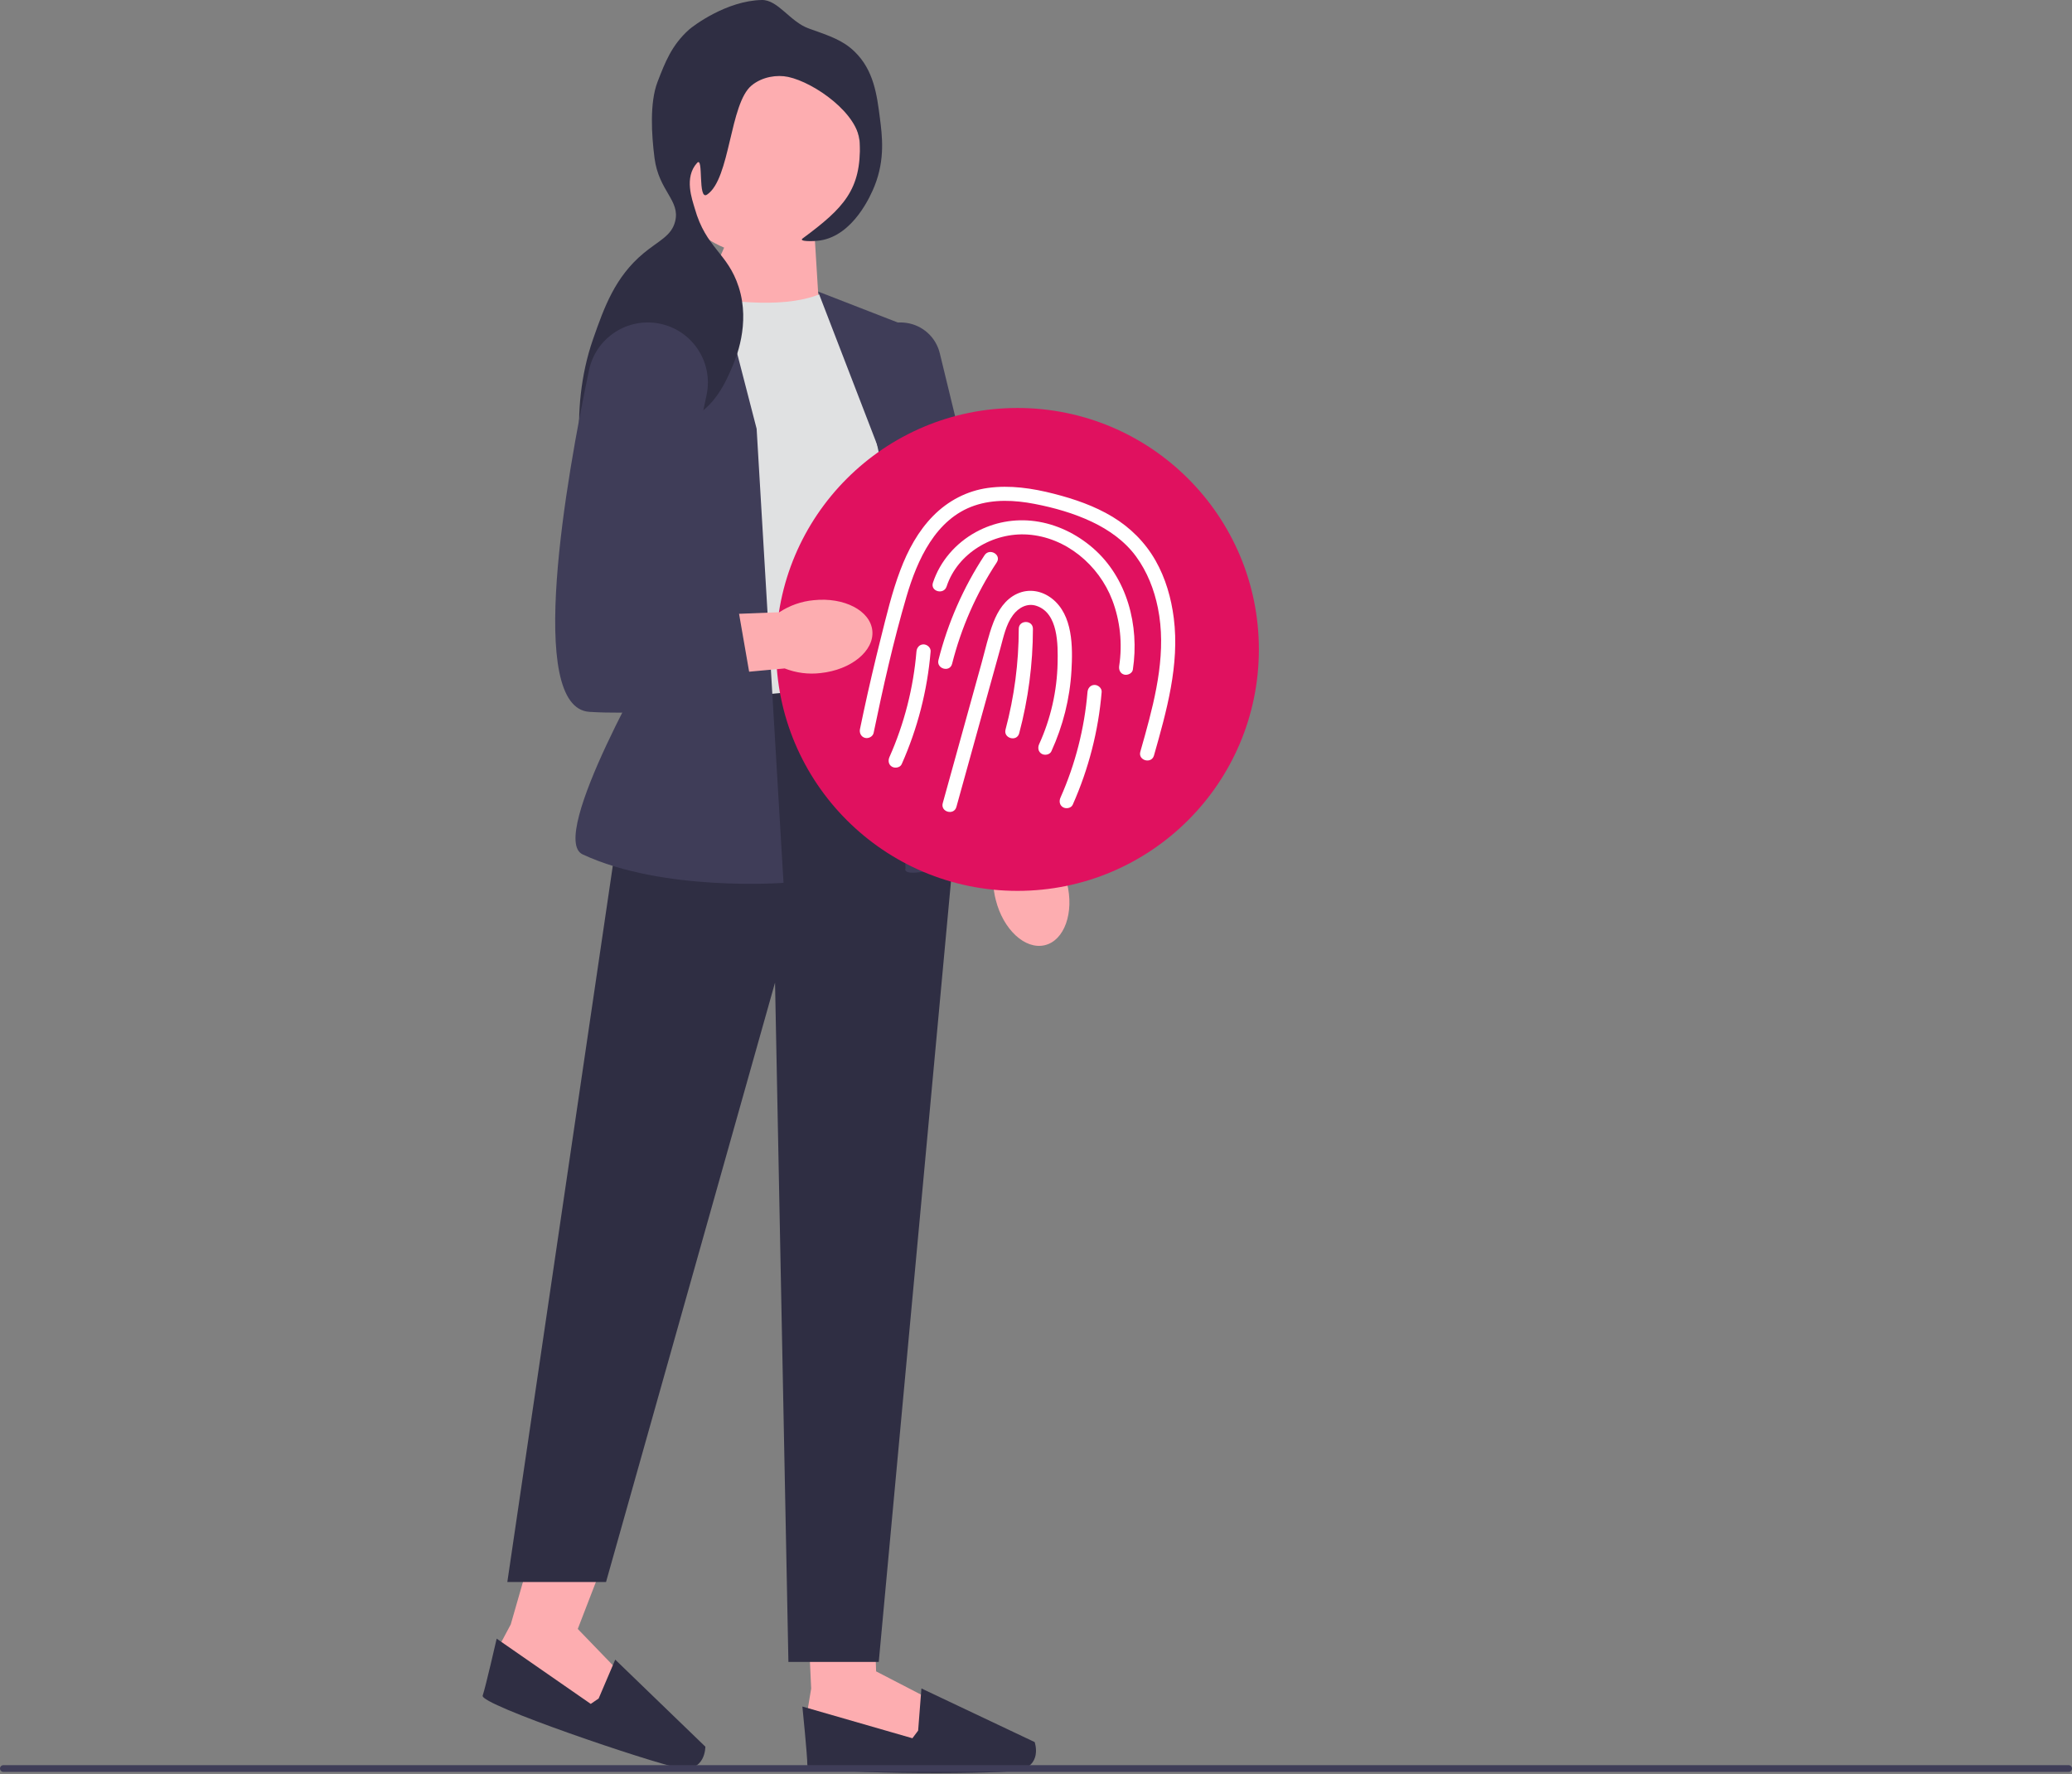 <svg width="250" height="214" viewBox="0 0 250 214" fill="none" xmlns="http://www.w3.org/2000/svg">
<rect x="0" y="0" width="250" height="214" fill="#808080" stroke="none"/>
<g clip-path="url(#clip0_430_209)">
<path d="M128.734 106.502C129.63 110.09 128.432 113.456 126.059 114.021C123.687 114.586 121.038 112.136 120.143 108.547C119.765 107.118 119.748 105.62 120.094 104.178L116.5 88.929L123.97 87.405L126.72 102.6C127.706 103.725 128.397 105.063 128.734 106.502Z" fill="#FDADB0"/>
<path d="M97.412 193.7L97.873 203.695L97.412 206.46L99.025 209.687L111.701 211.07L112.392 205.078L105.709 201.62L105.514 195.973L97.412 193.7Z" fill="#FDADB0"/>
<path d="M110.779 208.765L110.088 209.687L96.813 205.862C96.813 205.862 97.412 211.761 97.412 212.914C97.412 214.066 119.307 214.066 122.602 213.605C125.896 213.144 124.838 210.148 124.838 210.148L111.175 203.68L110.779 208.765Z" fill="#2F2E43"/>
<path d="M64.387 186.343L61.624 195.959L60.303 198.432L60.799 202.005L72.365 207.372L74.938 201.916L69.712 196.502L72.991 188.001L64.387 186.343Z" fill="#FDADB0"/>
<path d="M72.23 204.893L71.279 205.545L59.927 197.673C59.927 197.673 58.606 203.454 58.237 204.546C57.868 205.637 78.612 212.644 81.881 213.262C85.15 213.88 85.106 210.703 85.106 210.703L74.232 200.203L72.23 204.893Z" fill="#2F2E43"/>
<path d="M98.306 28.69L98.79 36.551L84.112 37.295L88.657 26.939L98.306 28.69Z" fill="#FDADB0"/>
<path d="M99.164 35.375C95.23 37.13 88.937 36.65 81.806 35.375L80.691 84.781C80.691 84.781 102.999 89.266 110.669 80.991L106.632 40.623L99.164 35.375Z" fill="#E0E1E2"/>
<path d="M108.247 82.202L76.754 85.315L61.212 190.843H73.121L93.513 118.533L95.127 200.481H106.027L115.311 100.166L108.247 82.202Z" fill="#2F2E43"/>
<path d="M86.284 32.347L75.702 38.609C71.694 40.981 69.805 45.77 71.113 50.24L79.291 78.171C79.291 78.171 65.974 101.05 70.302 103.068C80.026 107.604 94.536 106.499 94.536 106.499L91.293 51.724L86.284 32.347Z" fill="#3F3D58"/>
<path d="M98.705 35.167L110.669 39.816L113.495 74.33L121.408 102.135C108.005 107.028 109.256 104.748 109.256 104.748L107.036 56.77L98.705 35.167Z" fill="#3F3D58"/>
<path d="M116.183 101.547L116.142 101.358L103.912 44.792C103.57 43.212 104.007 41.627 105.111 40.445C106.214 39.263 107.765 38.719 109.366 38.951C111.34 39.238 112.92 40.676 113.392 42.615L126.825 97.833L116.183 101.547Z" fill="#3F3D58"/>
<path d="M91.937 30.779C98.513 30.779 103.845 25.447 103.845 18.87C103.845 12.293 98.513 6.962 91.937 6.962C85.36 6.962 80.028 12.293 80.028 18.87C80.028 25.447 85.36 30.779 91.937 30.779Z" fill="#FDADB0"/>
<path d="M97.603 3.442C100.226 4.364 101.727 4.891 103.101 6.216C105.424 8.453 105.807 11.443 106.163 14.221C106.442 16.394 106.802 19.204 105.529 22.415C105.095 23.51 102.988 28.391 98.956 29.008C98.164 29.129 96.305 29.161 96.841 28.766C101.8 25.104 103.917 22.893 103.743 17.25C103.636 13.744 98.278 9.958 95.096 9.278C93.756 8.991 91.972 9.253 90.692 10.303C88.018 12.498 88.132 21.576 85.313 23.473C84.153 24.253 84.926 18.76 84.109 19.651C82.497 21.409 83.531 24.101 83.821 25.126C85.195 29.988 87.785 30.464 89.128 34.616C90.577 39.099 88.753 43.32 88.32 44.321C87.568 46.062 86.277 49.05 83.327 50.483C79.583 52.303 76.632 49.934 74.891 51.965C73.918 53.1 74.444 54.303 72.687 57.835C72.113 58.988 71.826 59.565 71.572 59.544C70.37 59.447 68.425 49.828 71.572 40.868C72.892 37.109 74.186 33.425 77.655 30.545C79.488 29.022 81.026 28.474 81.464 26.695C82.089 24.155 79.493 23.07 78.972 19.062C78.616 16.32 78.366 12.399 79.334 9.886C80.248 7.513 81.042 5.453 83.119 3.585C83.618 3.136 87.644 0.086 91.914 0C93.879 -0.039 95.324 2.641 97.603 3.442Z" fill="#2F2E43"/>
<path d="M122.765 107.467C138.851 107.467 151.891 94.427 151.891 78.341C151.891 62.255 138.851 49.215 122.765 49.215C106.679 49.215 93.639 62.255 93.639 78.341C93.639 94.427 106.679 107.467 122.765 107.467Z" fill="#E0115F"/>
<path d="M115.395 97.344C117.163 90.966 118.932 84.588 120.7 78.21C121.076 76.852 121.367 75.344 122.229 74.191C122.895 73.301 123.943 72.718 125.052 73.084C127.695 73.957 127.653 77.772 127.606 79.998C127.535 83.358 126.776 86.71 125.38 89.768C125.189 90.187 125.261 90.687 125.687 90.937C126.054 91.151 126.663 91.052 126.855 90.63C128.253 87.568 129.084 84.29 129.277 80.927C129.444 78.025 129.457 74.198 126.942 72.22C125.712 71.254 124.143 70.966 122.702 71.635C121.277 72.295 120.408 73.662 119.861 75.078C119.253 76.651 118.89 78.339 118.44 79.963L116.989 85.197C115.909 89.094 114.828 92.992 113.748 96.889C113.454 97.951 115.102 98.403 115.395 97.344Z" fill="white"/>
<path d="M122.971 88.461C124.065 84.354 124.624 80.108 124.629 75.858C124.63 74.758 122.922 74.757 122.92 75.858C122.916 79.964 122.381 84.039 121.324 88.007C121.04 89.07 122.688 89.524 122.971 88.461Z" fill="white"/>
<path d="M105.408 88.412C106.552 82.891 107.792 77.353 109.381 71.941C110.67 67.553 112.891 62.58 117.581 60.989C119.91 60.198 122.434 60.326 124.818 60.784C127.181 61.239 129.575 61.916 131.754 62.951C133.816 63.93 135.724 65.281 137.082 67.141C138.422 68.978 139.256 71.109 139.706 73.328C140.75 78.478 139.521 83.74 138.145 88.704C137.961 89.364 137.774 90.024 137.587 90.683C137.286 91.743 138.933 92.195 139.234 91.137C140.755 85.786 142.336 80.195 141.627 74.578C141.32 72.149 140.639 69.763 139.425 67.625C138.18 65.434 136.385 63.643 134.233 62.342C132.062 61.029 129.619 60.193 127.172 59.566C124.573 58.9 121.868 58.49 119.191 58.862C116.667 59.213 114.393 60.41 112.606 62.217C110.775 64.068 109.536 66.381 108.623 68.798C107.615 71.465 106.957 74.265 106.264 77.025C105.531 79.942 104.847 82.872 104.213 85.812C104.059 86.527 103.909 87.242 103.76 87.957C103.667 88.409 103.892 88.88 104.357 89.008C104.78 89.125 105.313 88.865 105.408 88.412Z" fill="white"/>
<path d="M114.213 70.751C115.545 66.709 119.835 64.206 123.989 64.483C128.593 64.791 132.583 68.153 134.2 72.384C135.16 74.899 135.442 77.666 135.038 80.326C134.969 80.782 135.153 81.245 135.635 81.377C136.039 81.488 136.616 81.239 136.686 80.78C137.493 75.463 136.01 69.669 131.825 66.073C129.863 64.387 127.459 63.22 124.886 62.87C122.412 62.535 119.918 62.992 117.727 64.197C115.325 65.518 113.426 67.684 112.565 70.297C112.22 71.344 113.87 71.792 114.213 70.751Z" fill="white"/>
<path d="M110.577 78.587C110.211 82.969 109.106 87.302 107.319 91.322C107.132 91.743 107.196 92.24 107.625 92.491C107.989 92.704 108.606 92.608 108.794 92.184C110.712 87.87 111.892 83.292 112.286 78.587C112.324 78.126 111.866 77.732 111.432 77.732C110.937 77.732 110.616 78.125 110.577 78.587Z" fill="white"/>
<path d="M131.214 83.478C130.847 87.861 129.742 92.195 127.955 96.214C127.768 96.635 127.833 97.132 128.262 97.383C128.626 97.596 129.242 97.5 129.43 97.076C131.348 92.762 132.528 88.184 132.922 83.478C132.961 83.018 132.502 82.624 132.068 82.624C131.574 82.624 131.252 83.017 131.214 83.478Z" fill="white"/>
<path d="M114.876 80.079C115.975 75.722 117.795 71.594 120.264 67.841C120.87 66.92 119.392 66.063 118.789 66.979C116.246 70.844 114.36 75.138 113.229 79.624C112.96 80.691 114.607 81.146 114.876 80.079Z" fill="white"/>
<path d="M0 213.342C0 213.567 0.181 213.749 0.407 213.749H249.593C249.819 213.749 250 213.567 250 213.342C250 213.116 249.819 212.935 249.593 212.935H0.407C0.181 212.935 0 213.116 0 213.342Z" fill="#3F3D58"/>
<path d="M98.18 72.401C101.858 72.014 105.025 73.669 105.254 76.097C105.483 78.525 102.688 80.807 99.009 81.193C97.541 81.369 96.055 81.177 94.676 80.634L79.075 82.069L78.606 74.459L94.036 73.852C95.287 73.032 96.708 72.535 98.18 72.401Z" fill="#FDADB0"/>
<path d="M79.172 38.97C75.396 38.438 71.853 40.921 71.068 44.654C68.329 57.674 63.415 85.41 71.133 85.873C81.226 86.479 90.914 84.057 90.914 84.057L88.492 70.13L80.62 69.322L85.25 47.664C86.13 43.552 83.337 39.557 79.172 38.97Z" fill="#3F3D58"/>
</g>
<defs>
<clipPath id="clip0_430_209">
<rect width="250" height="213.893" fill="white"/>
</clipPath>
</defs>
</svg>
